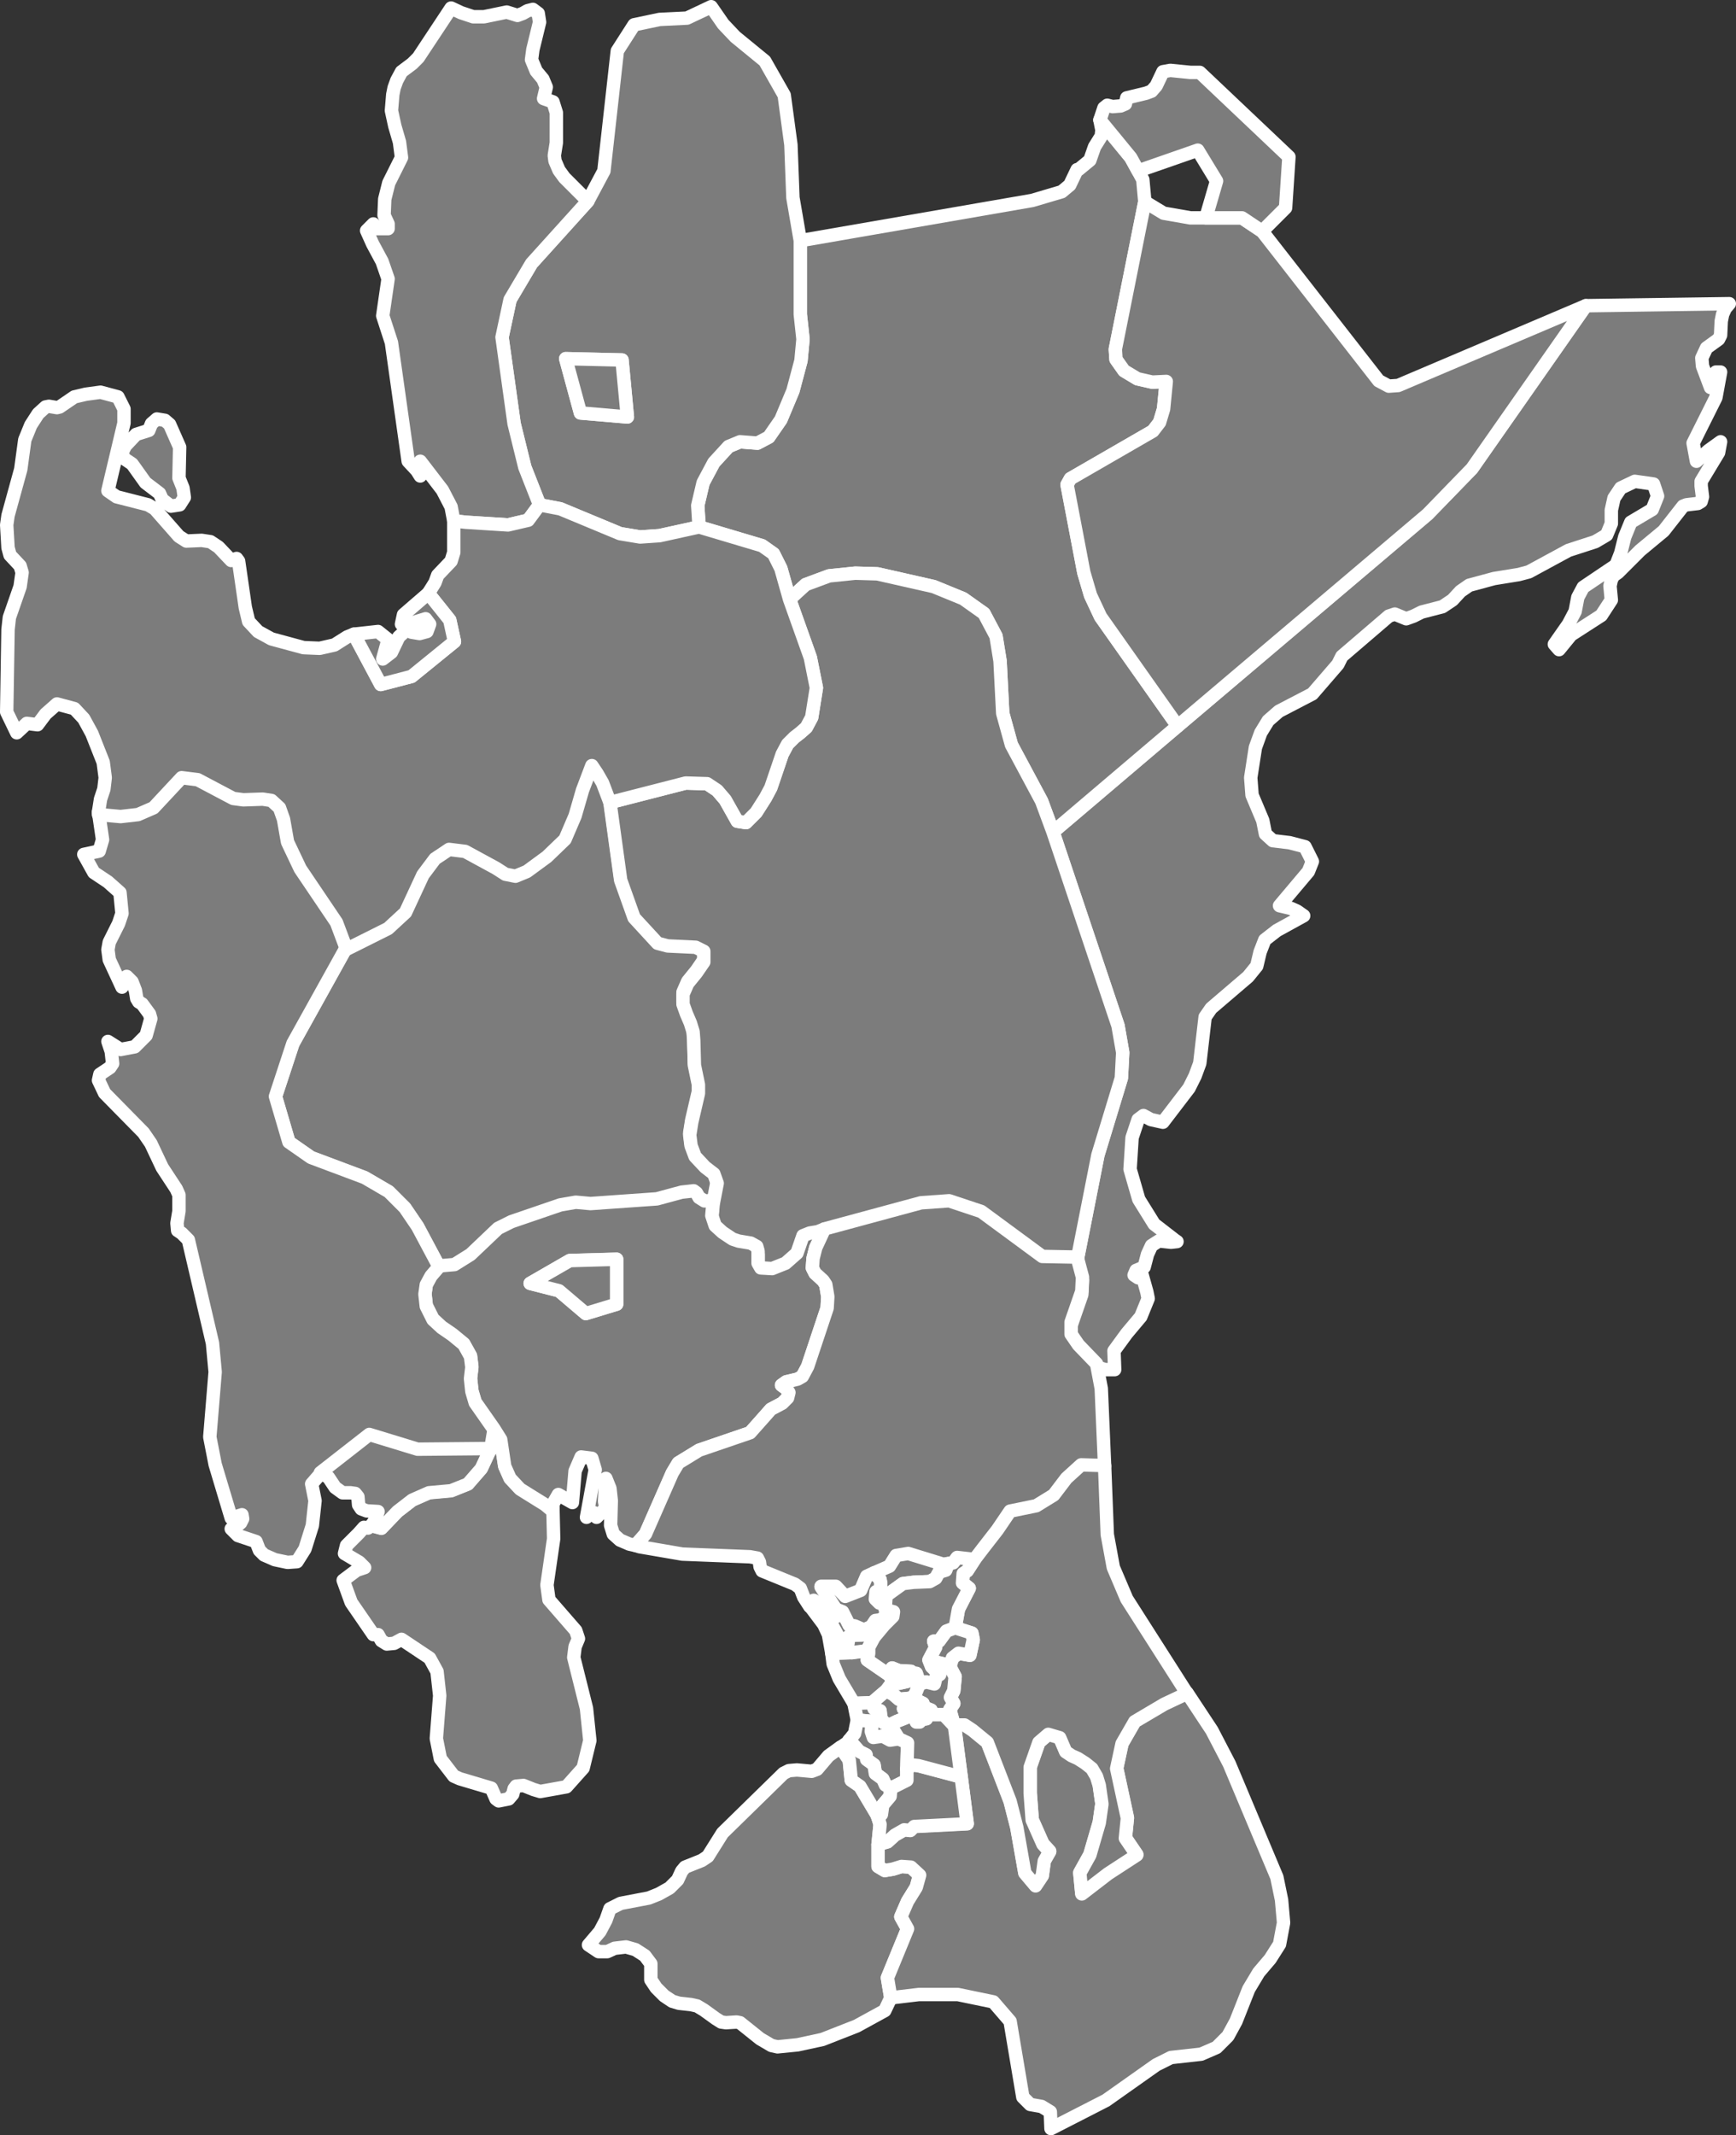 <svg xmlns="http://www.w3.org/2000/svg" width="259" height="318.51" viewBox="0 0 259 318.51">
  <rect x="0" y="0" width="259" height="318.51" fill="#333333" stroke="none"/>
  <g id="manila" transform="translate(-180.3 86.3)">
    <path id="PHL2549" d="M464.9,612.9l-.9.1-1.8-.2-1.1.7-.6,1.3-.5,1.9-1.2.5-.3.7.6.4.6-.4.7,2.5.2,1-1.1,2.7-2.1,2.5-1.9,2.6.1,2.8h-1.4l-1.3-.4-2.7-2.8-1.1-1.6v-1.8l1.6-4.6.1-2.1-.8-3,3.1-15.7,3.5-11.5.2-3.8-.7-4-9.7-28.9L465,536l37.3-31.6,6.6-6.8,17-24.3,21.4-.3-.6.7-.4.9-.2,1-.1,2.1-.3.6-1.8,1.3-.7,1.5.1,1.2,1.2,3.2.7-1.5.1-.8h.7l-.7,3.8-3.4,6.8.5,2.7,1.8-1.6,1.8-1.3-.3,1.6-2.6,4.3v.7l.2,1.6-.2.7-.5.3-1.7.2-.5.2-2.9,3.7-3.5,2.9-3.3,3.3-.7.5-.3.6-.2.9.2,2.1-1.5,2.3-4.5,2.9-1.8,2.2-.7-.8,2.1-3,1-1.9.4-2.1.8-1.5,4.9-3.3.7-1.8.6-2.4.9-2.2,3.2-1.9.8-2-.6-1.8-2.8-.4-2.1,1-1,1.5-.4,1.8v2l-.7,1.7-1.7,1-4,1.3-5.9,3.2-1.5.4-3.7.6-3.7,1-1.3.9-1.2,1.3-1.5,1-3.1.8-1.2.6-1.1.4-1.7-.7-.9.3-7,6-.6,1.2-3.8,4.4-5,2.6-1.6,1.4-1.1,1.8-.8,2.2-.7,4.5.2,2.6,1.6,3.8.4,2,1.1,1,2.5.3,2.3.6,1.1,2.2-.6,1.5-4.3,5.1,1.7.4.9.4,1,.7-4,2.2-1.8,1.4-.7,1.8-.5,2.1-1.3,1.6-5.5,4.7-.9,1.3-.8,6.9-.7,1.9-.9,1.8-3.9,5.1-1.8-.4-1.1-.6-.8.6-.9,2.7-.3,4.7,1.3,4.5,2.3,3.7,3.1,2.4.3.2Z" transform="translate(-109 -514)" fill="#7c7c7c" stroke="#fff" stroke-linecap="round" stroke-linejoin="round" stroke-width="2"/>
    <path id="PHL2553" d="M459.1,453.2l.7,1.3.3,3.3-4.4,22,.1,1.5L457,483l2,1.2,2.2.5,2.1-.1-.4,4.1-.6,2-1,1.3L449,499.1l-.5.9,2.5,13.1,1,3.4,1.5,3.2L465,536l-18.6,15.8-1.7-4.6-4.5-8.4-1.3-4.7-.4-7.8-.6-3.7-1.8-3.4L433,517l-4.4-1.8-8.4-1.9-3.3-.1-3.9.4-3.5,1.3-2.4,2.2-1.3-4.6-1.1-2.2-1.7-1.2-9.4-2.8-.2-3.2.8-3.4,1.6-3,2.2-2.4,1.7-.7,2.6.2,1.7-.9,1.8-2.6,1.8-4.3,1.2-4.5.3-3.2-.4-3.7v-11l34.6-6,4.4-1.3,1.2-1L450,453h.2l1.7-1.4.7-2,1-1.6.1-.9-.3-1.5,4.6,5.6,1.1,2Z" transform="translate(-109 -514)" fill="#7c7c7c" stroke="#fff" stroke-linecap="round" stroke-linejoin="round" stroke-width="2"/>
    <path id="PHL2554" d="M469.2,460.2h5.4l3,2L495,484.5l1.5.8,1.4-.1,28-11.9-17,24.3-6.6,6.8L465,536l-11.5-16.3-1.5-3.2-1-3.4L448.5,500l.5-.9,12.3-7.1,1-1.3.6-2,.4-4.1-2.1.1-2.2-.5-2-1.2-1.2-1.7-.1-1.5,4.4-22,2.8,1.7,4,.7h2.3Z" transform="translate(-109 -514)" fill="#7c7c7c" stroke="#fff" stroke-linecap="round" stroke-linejoin="round" stroke-width="2"/>
    <path id="PHL2555" d="M371.8,653.6l.1,4.2-1,6.9.3,2.2,4,4.6.4,1.2-.5,1.2-.2,1.6,1.9,7.6.5,4.8-1,4.1-2.5,2.8-3.9.7-1-.3-1.5-.6-1.1.1-.3.4-.2.8-.6.7-1.5.3-.4-.3-.7-1.6-4.7-1.4-.9-.4-2-2.6-.6-3,.5-6.4-.4-3.6-1.1-2-4.2-2.8-1.1.6-1.1.1-.8-.5-.5-.9H345l-3.3-4.8-1.2-3.3,2-1.5,1.2-.4-.8-.8-2.2-1.3.3-1.2.9-.9.9-.9.8-.9.6.1.5-.4,1.5.4,2.4-2.5,2.2-1.7,2.5-1.1,3.3-.3,2.5-1,2-2.3,1.4-3,.5-3,1,1.6.6,4,.8,1.8,1.5,1.6,3.7,2.3,1.2,1Z" transform="translate(-109 -514.571)" fill="#7c7c7c" stroke="#fff" stroke-linecap="round" stroke-linejoin="round" stroke-width="2"/>
    <path id="PHL2556" d="M380.3,547.4l1.6,11.6,2,5.6,3.5,3.8,1.5.4,4.2.2,1.2.6v1.6l-1.1,1.6-1.3,1.6-.7,1.6v1.5l.5,1.4.6,1.4.4,1.3.1,1.3.1,3.7.6,2.9v1.3l-1,4.3-.3,1.9.2,1.6.6,1.6,1.5,1.6,1.3,1,.5,1.4-.6,3.1h-1.3l-.8-.5-.4-.7-.4-.3-1.8.2-3.7,1-9.9.7-2.2-.2-2.3.4-7.3,2.5-2,1-4.1,3.9-2.4,1.5-2.3.2-3.2-6-1.9-2.8-2.4-2.4-3.6-2.1-8-3-3.3-2.3-2-6.8,2.6-7.9,8-14.4,6.2-3.1,2.6-2.4,2.6-5.6,1.8-2.4,2.1-1.4,2.4.3,4.6,2.5,1.4.9,1.5.3,1.7-.7,3-2.2,2.7-2.6,1.5-3.5,1.1-3.8,1.4-3.7.8,1.2.8,1.4,1.1,2.9Z" transform="translate(-109 -514.316)" fill="#7c7c7c" stroke="#fff" stroke-linecap="round" stroke-linejoin="round" stroke-width="2"/>
    <path id="PHL2557" d="M446.4,551.8l9.7,28.9.7,4-.2,3.8L453.1,600,450,615.7l-5.2-.1-9.1-6.7-4.8-1.6-4.2.3-14.4,3.9-1,.4-1.2.2-1,.4-.9,2.6-1.7,1.5-2,.8-1.7-.1-.4-.7v-1.8l-.2-.7-.9-.5-1.8-.3-.9-.3-1.5-1-1.1-1-.5-1.5.2-2.2.6-3.1-.5-1.4-1.3-1-1.5-1.6-.6-1.6-.2-1.6.3-1.9,1-4.3v-1.3l-.6-2.9-.1-3.7-.1-1.3-.4-1.3-.6-1.4-.5-1.4V576l.7-1.6,1.3-1.6,1.1-1.6v-1.6l-1.2-.6-4.2-.2-1.5-.4-3.5-3.8-2-5.6-1.6-11.6,11.3-2.9,3.2.1,1.5,1,1.2,1.4,1.8,3.2,1.3.2,1.5-1.5,1.4-2.2.8-1.5,1.7-5,.8-1.5,1-1,.9-.7.9-.8.8-1.5.7-4.4-.9-4.5-3.1-8.7,2.4-2.2,3.5-1.3,3.9-.4,3.3.1,8.4,1.9L433,517l3.1,2.2,1.8,3.4.6,3.7.4,7.8,1.3,4.7,4.5,8.4,1.7,4.6Z" transform="translate(-109 -514)" fill="#7c7c7c" stroke="#fff" stroke-linecap="round" stroke-linejoin="round" stroke-width="2"/>
    <path id="PHL2558" d="M395.7,607.3l-.2,2.2.5,1.5,1.1,1,1.5,1,.9.3,1.8.3.9.5.2.7v1.8l.4.7,1.7.1,2-.8,1.7-1.5.9-2.6,1-.4,1.2-.2,1-.4-1.3,2.8-.4,1.6-.1,1.4.4.8,1.2,1.1.4.6.3,1.8-.1,1.7-2.9,8.7-.8,1.5-.7.4-1.7.4-.7.5.7.5.4.6-.2.8-.8.8-1.7.9-.7.8-2.4,2.7-7.6,2.6-3.1,1.9-.9,1.5-4,9.1-1.5,1.7-.9-.2-1.4-.6-1-.9-.4-1.3.1-3.7-.2-1.8-.6-1.5-.2,3.4.2,1-1.4,1.4-.4-.7-.3-.1-.8.8,1.3-7.1-.5-1.7-1.6-.2-.9,2.1-.4,4.7-2.1-1.2-.8,1.4v1.1l-1.2-1-3.7-2.3-1.5-1.6-.8-1.8-.6-4-1-1.6-2.8-4-.5-1.7-.2-1.9.2-1.7-.2-1.6-1-1.8-1.7-1.4-1.6-1.1-1.3-1.2-1-2-.2-1.8.2-1.4.7-1.3,1.2-1.4,2.3-.2,2.4-1.5,4.1-3.9,2-1,7.3-2.5,2.3-.4,2.2.2,9.9-.7,3.7-1,1.8-.2.4.3.4.7.8.5h1.3Zm-14.4,15.4V616l-7,.2-5.9,3.4,4.3,1.1,4,3.4Z" transform="translate(-109 -514.473)" fill="#7c7c7c" stroke="#fff" stroke-linecap="round" stroke-linejoin="round" stroke-width="2"/>
    <path id="PHL2559" d="M403.4,436.8l2.9,5.1,1,7.4.3,7.9,1.1,6.4v11l.4,3.7-.3,3.2-1.2,4.5-1.8,4.3-1.8,2.6-1.7.9-2.6-.2-1.7.7-2.2,2.4-1.6,3-.8,3.4.2,3.2-5.9,1.3-2.9.2-3-.5-8.9-3.7-3.1-.6-2.2-5.6-1.6-6.5L364.2,478l1.2-5.6,3.2-5.4,8.4-9.3,2.4-4.5,2-17.9,2.5-3.9,3.8-.8,4.1-.2,3.6-1.7,1.8,2.6,1.8,1.9,4.4,3.6Zm-21.3,44.6-8.4-.2,2.2,8.1,7,.6-.8-8.5Z" transform="translate(-109 -514)" fill="#7c7c7c" stroke="#fff" stroke-linecap="round" stroke-linejoin="round" stroke-width="2"/>
    <path id="PHL2560" d="M341,569.3l-8,14.4-2.6,7.9,2,6.8,3.3,2.3,8,3,3.6,2.1,2.4,2.4,1.9,2.8,3.2,6-1.2,1.4-.7,1.3-.2,1.4.2,1.8,1,2,1.3,1.2,1.6,1.1,1.7,1.4,1,1.8.2,1.6-.2,1.7.2,1.9.5,1.7,2.8,4-.5,3-10.9.1-7.2-2.2-7.3,5.7-1.3,1.5.5,2.5-.4,3.7-1.1,3.5-1.2,1.9-1.4.1-1.9-.4-1.6-.7-.7-.7-.5-1.3-2.7-.9-1-1,.8-.4.6-.5.3-.6-.1-.6-1.6.5-2.4-8-.8-4.1.8-9.7-.4-4.3L317.4,613l-1-1-.6-.4-.1-1.1.3-1.8v-2.4l-.4-.9-2.1-3.2-1.7-3.6-1.1-1.6-5.8-5.9-.9-1.9.2-.9,1.5-1,.4-.6-.2-1.8-.5-1.5,1.9,1.2,2.1-.4,1.7-1.7.7-2.5-.2-.7-1.1-1.5-.5-.3-.3-.5-.2-1.2-.5-1.3-.8-.8-.7,1.6-1.9-4.1-.2-1.5.2-1.1,1.4-2.8.5-1.5-.3-3.1-1.8-1.6-2.1-1.4-1.5-2.7,2.3-.5.5-1.7-.6-4.1,3.3.3,2.6-.3,2.3-1,4.2-4.5,2.4.3,5.3,2.8,1.5.2,2.9-.1,1.3.2,1.2,1.1.6,1.7.6,3.4,1.9,4,5.4,8,1.5,4Z" transform="translate(-109 -514.351)" fill="#7c7c7c" stroke="#fff" stroke-linecap="round" stroke-linejoin="round" stroke-width="2"/>
    <path id="PHL2561" d="M377,457.7l-8.4,9.3-3.2,5.4-1.2,5.6,1.8,12.9,1.6,6.5,2.2,5.6-1.7,2.3-3,.7-6.3-.4-1.8-.2-.4-2.1-1.3-2.5-3.3-4.3v2.2l-.5-.8-1.3-1.4-2.5-17.7-1.3-4,.8-5.5-.9-2.6-1.4-2.6-.9-2,1-1,.3.7h1.9v-.7l-.6-1.3.1-2.4.6-2.4,1.9-3.8-.3-2.3-.7-2.4-.5-2.3.2-2.4.2-1,.4-1.1.7-1.3,1.6-1.2.9-.9,4.9-7.4,1.5.7,1.8.6h1.6l3.4-.7,1.6.5.8-.3.7-.4.8-.2.8.6.2,1.3-1,4.1-.2,1.5.7,1.7,1,1.2.5,1.2-.4,1.7,1.4.5.5,1.6V449l-.3,1.9.1.8.6,1.4.8,1.1,3.5,3.5Z" transform="translate(-109 -514)" fill="#7c7c7c" stroke="#fff" stroke-linecap="round" stroke-linejoin="round" stroke-width="2"/>
    <path id="PHL2562" d="M316.1,503l-1.3.2-1.3-1-.4-.9-2.1-1.6-2-2.8-1.2-.8-.3-.9.5-1,1.6-1.7,1.9-.6.4-1,.8-.7,1.2.2.7.6,1.5,3.4L316,499l.6,1.5.2,1.4-.7,1.1Zm26,19.3,4,7.5,4.6-1.2,6.4-5.2-.7-3.2-3.2-4,1-1.6.4-1.1,2-2.1.4-1.3v-4.7l1.8.2,6.3.4,3-.7,1.7-2.3,3.1.6,8.9,3.7,3,.5,2.9-.2,5.9-1.3,9.4,2.8,1.7,1.2,1.1,2.2,1.3,4.6,3.1,8.7.9,4.5-.7,4.4-.8,1.5-.9.8-.9.7-1,1-.8,1.5-1.7,5-.8,1.5-1.4,2.2-1.5,1.5-1.3-.2-1.8-3.2-1.2-1.4-1.5-1-3.2-.1-11.3,2.9-1.1-2.9-.8-1.4-.8-1.2-1.4,3.7-1.1,3.8-1.5,3.5-2.7,2.6-3,2.2-1.7.7-1.5-.3-1.4-.9-4.6-2.5-2.4-.3-2.1,1.4-1.8,2.4-2.6,5.6-2.6,2.4-6.2,3.1-1.5-4-5.4-8-1.9-4-.6-3.4-.6-1.7-1.2-1.1-1.3-.2-2.9.1-1.5-.2-5.3-2.8-2.4-.3-4.2,4.5-2.3,1-2.6.3-3.3-.3v-.4l.3-1.9.5-1.5.2-1.7-.3-2.3-1.7-4.3-1.2-2.2-1.4-1.5-2.6-.7-1.7,1.5-1.2,1.6-1.6-.2-1.5,1.4-1.5-3.1.2-12.3.2-1.8,1.6-4.6.3-2.1-.3-1-1.5-1.6-.3-1.1-.2-3.4.2-1.4,1.9-6.9.6-4.4.9-2.2,1.1-1.7,1.1-1,.5-.1,1.2.2.4-.1,2.2-1.5,1.7-.4,2.2-.3,2.6.7.9,1.8v2.1l-2.4,10.1,1.3.9,4.7,1.2,1,.6.7.8,2.9,3.3,1.1.7,2.3-.1,1.3.2,1.2.8,1.9,2,.8-.3.3.4,1,6.9.5,2.1,1.4,1.5,2,1.1,4.8,1.3,2.4.1,2.2-.5,1.9-1.2,1-.4Z" transform="translate(-109 -514)" fill="#7c7c7c" stroke="#fff" stroke-linecap="round" stroke-linejoin="round" stroke-width="2"/>
    <path id="PHL2563" d="M420.3,699.5l.3,1-.3,3v3.3l1,.6,1.2-.2,1.3-.4,1.4.1,1.3,1.2-.5,1.8-1.3,2.1-1,2.3,1,1.8-3,7.3.5,3-.9,1.9-4.2,2.3-5.1,2-3.7.8-3,.3-.9-.2-1.7-1-3-2.4-.5-.1-1.6.1-.7-.1-.8-.5-1.8-1.3-1-.6-.9-.2-1.8-.2-1-.3-1.2-.8-1.2-1.2-.8-1.2v-2.4l-.9-1.2-1.4-.9-1.4-.4-1.7.2-1.1.5h-1.3l-1.5-1,1.7-2,.9-1.7.6-1.7,1.6-.8,4.2-.8,1.5-.6,1.6-.9,1.2-1.2.6-1.3.5-.6,2.5-1,.9-.6,2.2-3.5,9.1-8.9.8-.4,1.2-.1,2.2.2.8-.3,1.7-2,1.8-1.3,1.3,1.9.3,3,1.3.9,2.5,4.2.2.5Z" transform="translate(-109 -514.685)" fill="#7c7c7c" stroke="#fff" stroke-linecap="round" stroke-linejoin="round" stroke-width="2"/>
    <path id="PHL2565" d="M450,615.7l.8,3-.1,2.1-1.6,4.6v1.8l1.1,1.6,2.7,2.8.7,3.7.5,11.6-3.5-.1-2.2,2-1.9,2.5-2.6,1.6-3.9.8-1.9,2.8-2.1,2.7-1.3,1.7-2.6-.3-.6.8-.7.1-.8.1-5.2-1.6-1.8.3-1,1.6-2.3,1-1.1.5-.9,2.1-2.3.9-1.4-1.5h-2.2l2.2,3.4.1,1.1-2.1-1.5-1.3-.9-.6.8-.9-1.4-.5-1.3-.8-.6-4.9-2-.3-.6-.1-.7-.3-.6-1.1-.2-10.1-.4-6.4-1.1-.6-.2,1.5-1.7,4-9.1.9-1.5,3.1-1.9,7.6-2.6,2.4-2.7.7-.8,1.7-.9.8-.8.2-.8-.4-.6-.7-.5.7-.5,1.7-.4.7-.4.8-1.5,2.9-8.7.1-1.7-.3-1.8-.4-.6-1.2-1.1-.4-.8.1-1.4.4-1.6,1.3-2.8,14.4-3.9,4.2-.3,4.8,1.6,9.1,6.7,5.2.1Z" transform="translate(-109 -514.486)" fill="#7c7c7c" stroke="#fff" stroke-linecap="round" stroke-linejoin="round" stroke-width="2"/>
    <path id="PHL2566" d="M446.1,745.9l-.1-2.5-1.3-.8-1.7-.3-1.1-1.1L440,729.9l-2.5-2.9-5.3-1.1h-5.8l-4.2.5-.5-3,3-7.3-1-1.8,1-2.3,1.3-2.1.5-1.8-1.3-1.2-1.4-.1-1.3.4-1.2.2-1-.6v-3.3l1.4-.4,1.1-1,1.4-.8.9.1.6-.6,7.9-.4-.9-7-1-7.6.6-.2h.9l1.2.8,2.2,1.8L440,697l1,3.9,1.2,6.8,1.6,1.9,1-1.5.3-2.2.8-1.4-1-1.1-1.6-3.6-.3-4v-3.9l1.3-3.7,1.4-1.2,1.7.5.9,2.1.9.6.9.4,1.1.7,1,.8.7,1.2.4,1.3.4,2.8-.4,2.8-1.4,4.8-1.5,2.7.3,3.1,3.9-3,4.3-2.8-1.7-2.5.3-3-1.6-7.4.8-3.7,1.9-3.3,4.4-2.6,3.4-1.6,3.7,5.6,2.6,5,7.1,16.9.7,3.4.3,3.4-.6,3.2-1.4,2.2-1.7,2-1.5,2.5-1.9,4.8-1.2,2.2-1.7,1.7-2.3,1-4.5.5-2.2,1.1-7.5,5.3-8.2,4.2Z" transform="translate(-109 -514.69)" fill="#7c7c7c" stroke="#fff" stroke-linecap="round" stroke-linejoin="round" stroke-width="2"/>
    <path id="PHL2567" d="M454.1,646.9l.4,10.3.9,4.9,2,4.7,9,14.1-3.4,1.6-4.4,2.6-1.9,3.3-.8,3.7,1.6,7.4-.3,3,1.7,2.5-4.3,2.8-3.9,3-.3-3.1,1.5-2.7,1.4-4.8.4-2.8-.4-2.8-.4-1.3-.7-1.2-1-.8-1.1-.7-.9-.4-.9-.6-.9-2.1-1.7-.5-1.4,1.2-1.3,3.7v3.9l.3,4,1.6,3.6,1,1.1-.8,1.4-.3,2.2-1,1.5-1.6-1.9-1.2-6.8-1-3.9-3.4-8.8-2.2-1.8-1.2-.8h-.9l-.6.2-.7-2.5.6-.9-.5-.9.5-1,.2-2.1-.8-1.5.4-1.3.9-.7,1.7.3.5-2.3-.2-1-2.5-.8.5-2.8,1.6-3.1-1-.8.1-1.4.6-.4,1.1-1.7,1.3-1.7,2.1-2.7,1.9-2.8,3.9-.8,2.6-1.6,1.9-2.5,2.2-2,3.5.1Z" transform="translate(-109 -514.596)" fill="#7c7c7c" stroke="#fff" stroke-linecap="round" stroke-linejoin="round" stroke-width="2"/>
    <path id="PHL5537" d="M468.3,438.5l13.3,12.6-.5,7.6-3.5,3.5-3-2h-5.4l1.6-5.5-2.8-4.6-8.9,3.1-1.1-2-4.6-5.6.6-1.8.5-.4.8.2,1.2-.1.7-.3.2-.9,2.9-.7.8-.3.7-.8,1-2.1,1.1-.2,3,.3h1.4Z" transform="translate(-109 -514)" fill="#7c7c7c" stroke="#fff" stroke-linecap="round" stroke-linejoin="round" stroke-width="2"/>
    <path id="PHL5538" d="M381.3,622.7l-4.6,1.4-4-3.4-4.3-1.1,5.9-3.4,7-.2Z" transform="translate(-109 -514.461)" fill="#7c7c7c" stroke="#fff" stroke-linecap="round" stroke-linejoin="round" stroke-width="2"/>
    <path id="PHL5539" d="M382.1,481.4l.8,8.5-7-.6-2.2-8.1,8.4.2Z" transform="translate(-109 -514)" fill="#7c7c7c" stroke="#fff" stroke-linecap="round" stroke-linejoin="round" stroke-width="2"/>
    <path id="PHL5540" d="M362.5,644.3l-1.4,3-2,2.3-2.5,1-3.3.3-2.5,1.1-2.2,1.7-2.4,2.5-1.5-.4.6-.9.4-1.2-1.7-.1-.8-.3-.4-.6-.1-1.2-.4-.5-.7-.1h-1.2l-1.1-.8-1-1.5-1.2-.7,7.3-5.7,7.2,2.2,10.9-.1Z" transform="translate(-109 -514.531)" fill="#7c7c7c" stroke="#fff" stroke-linecap="round" stroke-linejoin="round" stroke-width="2"/>
    <path id="PHL5541" d="M342.1,522.3l3.6-.4,1.5,1.2-.8,2.9,1.3-1,1.1-2.3,1.2-1.1.7.4,1.2.2,1.1-.3.4-1.1-.6-.8-1.3.4-1.4.5-.9-.1.3-1.4,3.7-3.2,3.2,4,.7,3.2-6.4,5.2-4.6,1.2-4-7.5Z" transform="translate(-109 -514)" fill="#7c7c7c" stroke="#fff" stroke-linecap="round" stroke-linejoin="round" stroke-width="2"/>
    <path id="PHL5542" d="M426.2,678.5v1.1l.1.3-.4,1-.5.7-2,.2-.8-.7-1.1-.6,1.1-1.5.8.4,1.3-.3.6-.7Z" transform="translate(-109 -514.61)" fill="#7c7c7c" stroke="#fff" stroke-linecap="round" stroke-linejoin="round" stroke-width="2"/>
    <path id="PHL5543" d="M418.9,674.9l-.2,1,3.2,2.2.7.9-1.1,1.5-2.1,1.8-2.7.1-2.2-3.7-.9-2.2-.2-1.6,3-.1,1.5-.2,1,.3Z" transform="translate(-109 -514.605)" fill="#7c7c7c" stroke="#fff" stroke-linecap="round" stroke-linejoin="round" stroke-width="2"/>
    <path id="PHL5544" d="M412,667.9l-.6.5.9,1,.8.7,1.1,2,.4,1.1h.6l.4.7.8.9-3,.1-.5-2.8-.7-1.5-2.1-2.8.6-.8,1.3.9Z" transform="translate(-109 -514.587)" fill="#7c7c7c" stroke="#fff" stroke-linecap="round" stroke-linejoin="round" stroke-width="2"/>
    <path id="PHL5545" d="M418.9,674.9l-1-.3-1.5.2-.8-.9.2-.5.1-1,.9-.2,2-.1.9-.7-.4-.5.6-.9.8-.1.6-.5h1.2l-1.3,1.3-1.5,1.8-.8,1.5v.9Zm11.9-13.4-.4,1-1,.3-.5.9-.9.5-2.4.1-1.6.2-2.5,1.8-.1,1.4-.4-.3h-.5l-.6-.6.1-1.1.6-.1.1-1.1-.1-.6-.9-1,2.3-1,1-1.6,1.8-.3,5.2,1.6.8-.1Z" transform="translate(-109 -514.576)" fill="#7c7c7c" stroke="#fff" stroke-linecap="round" stroke-linejoin="round" stroke-width="2"/>
    <path id="PHL5546" d="M414,668.3l1,.4,1,2,.8.1,1.4.6,1.1-.5.4.5-.9.7-2,.1-.9.2-.1,1-.2.5-.4-.7h-.6l-.4-1.1-1.1-2-.8-.7-.9-1,.6-.5,2.1,1.5Z" transform="translate(-109 -514.587)" fill="#7c7c7c" stroke="#fff" stroke-linecap="round" stroke-linejoin="round" stroke-width="2"/>
    <path id="PHL5547" d="M421.4,667.7v.7l1.2.3-.1.7h-1.2l-.6.5-.8.1-.6.9-1.1.5-1.4-.6-.8-.1-1-2-1-.4-2.2-3.4H414l1.4,1.5,2.3-.9.9-2.1,1.1-.5.9,1,.1.6-.1,1.1-.6.1-.1,1.1.6.6h.5l.4.3Z" transform="translate(-109 -514.577)" fill="#7c7c7c" stroke="#fff" stroke-linecap="round" stroke-linejoin="round" stroke-width="2"/>
    <path id="PHL5549" d="M434.7,660.9l-1.1,1.7-.6.4-.1,1.4,1,.8-1.6,3.1-.5,2.8-1.3.5-1.1,1.5h-.8l.3.9-1,1.9.4,1,1.2,1.2-.5.2-.3,1.2-1.2-.3-1.3.4v-1.1l-.2-.6h-.6l-.2-.3-1.8-.1-1-.4-.5,1-3.2-2.2.2-1V674l.8-1.5,1.5-1.8,1.3-1.3.1-.7-1.2-.3v-.7l.1-1.4,2.5-1.8,1.6-.2,2.4-.1.9-.5.5-.9,1-.3.4-1,.7-.1.6-.8,2.6.3Z" transform="translate(-109 -514.582)" fill="#7c7c7c" stroke="#fff" stroke-linecap="round" stroke-linejoin="round" stroke-width="2"/>
    <path id="PHL5550" d="M431,676.9l-.5-.3-1.7-.4-.5.7-.4-1,1-1.9-.3-.9h.8l1.1-1.5,1.3-.5,2.5.8.2,1-.5,2.3-1.7-.3-.9.7-.4,1.3Z" transform="translate(-109 -514.594)" fill="#7c7c7c" stroke="#fff" stroke-linecap="round" stroke-linejoin="round" stroke-width="2"/>
    <path id="PHL5551" d="M426.2,678.5l-.9-.1-.6.7-1.3.3-.8-.4-.7-.9.5-1,1,.4,1.8.1.2.3h.6l.2.6Z" transform="translate(-109 -514.605)" fill="#7c7c7c" stroke="#fff" stroke-linecap="round" stroke-linejoin="round" stroke-width="2"/>
    <path id="PHL5552" d="M431,676.9l.8,1.5-.2,2.1-.5,1,.5.9-.6.9.7,2.5-1.6-1.7h-1.5l-.3-.2-.1-.5-.5-.2-.6.2-.1-1-1.6-.8.5-.7.4-1-.1-.3,1.3-.4,1.2.3.3-1.2.5-.2-1.2-1.2.5-.7,1.7.4.5.3Z" transform="translate(-109 -514.611)" fill="#7c7c7c" stroke="#fff" stroke-linecap="round" stroke-linejoin="round" stroke-width="2"/>
    <path id="PHL5553" d="M425.4,681.6l1.6.8.1,1-.4.5.1.9-.3.4H426l-.2-1.3.5-.9-.8-.6-.4.4-.9-.1-.1.5.6.6-.1.7-1.5.6-1,.5-1-.3-.4-.8-.1-1-.9-.3-.3-.9,2.1-1.8,1.1.6.8.7,2-.2Z" transform="translate(-109 -514.617)" fill="#7c7c7c" stroke="#fff" stroke-linecap="round" stroke-linejoin="round" stroke-width="2"/>
    <path id="PHL5554" d="M422.1,685.6l1.3,2.1-1.3.2-1.1-.6-1.4.2-.3-.9.1-1.5-2.2-.2-.5-2.5,2.7-.1.3.9.9.3.1,1,.4.8Z" transform="translate(-109 -514.622)" fill="#7c7c7c" stroke="#fff" stroke-linecap="round" stroke-linejoin="round" stroke-width="2"/>
    <path id="PHL5555" d="M423.4,687.7l1.3.6-.1,3.9v1.7l-2.4,1.2-.8-.5-.4-.9-1.1-.8-.2-1.3-1.1-.8-.1-.7-1-.5-1.5-1.7.8-1,.4-2,2.2.2-.1,1.5.3.9,1.4-.2,1.1.6,1.3-.2Z" transform="translate(-109 -514.633)" fill="#7c7c7c" stroke="#fff" stroke-linecap="round" stroke-linejoin="round" stroke-width="2"/>
    <path id="PHL5556" d="M422.2,695.1l-.1,1.2-1.1,1.3-.2,1.4-.5.5-.2-.5-2.5-4.2-1.3-.9-.3-3-1.3-1.9,1-.7.3-.4,1.5,1.7,1,.5.1.7,1.1.8.2,1.3,1.1.8.4.9.8.5Z" transform="translate(-109 -514.642)" fill="#7c7c7c" stroke="#fff" stroke-linecap="round" stroke-linejoin="round" stroke-width="2"/>
    <path id="PHL5557" d="M432.7,693.4l.9,7-7.9.4-.6.6-.9-.1-1.4.8-1.1,1-1.4.4.3-3-.3-1,.5-.5.2-1.4,1.1-1.3.1-1.2,2.4-1.2v-1.7l.8-.6.9.1Z" transform="translate(-109 -514.652)" fill="#7c7c7c" stroke="#fff" stroke-linecap="round" stroke-linejoin="round" stroke-width="2"/>
    <path id="PHL5558" d="M426.8,684.8l.7-.1.3-.6.5-.2.3.2h1.5l1.6,1.7,1,7.6-6.4-1.7-.9-.1-.8.6.1-3.9-1.3-.6-1.3-2.1,1-.5,1.5-.6.1-.7-.6-.6.1-.5.9.1.4-.4.8.6-.5.9.2,1.3h.5l.3-.4Z" transform="translate(-109 -514.628)" fill="#7c7c7c" stroke="#fff" stroke-linecap="round" stroke-linejoin="round" stroke-width="2"/>
    <path id="PHL5559" d="M428.3,683.9l-.5.2-.3.6-.7.1-.1-.9.4-.5.6-.2.5.2.1.5Z" transform="translate(-109 -514.62)" fill="#7c7c7c" stroke="#fff" stroke-linecap="round" stroke-linejoin="round" stroke-width="2"/>
    <circle id="_1" data-name="1" transform="translate(201.3 -23.7)" stroke-width="2" stroke="#fff" stroke-linecap="round" stroke-linejoin="round" fill="#7c7c7c"/>
  </g>
</svg>
